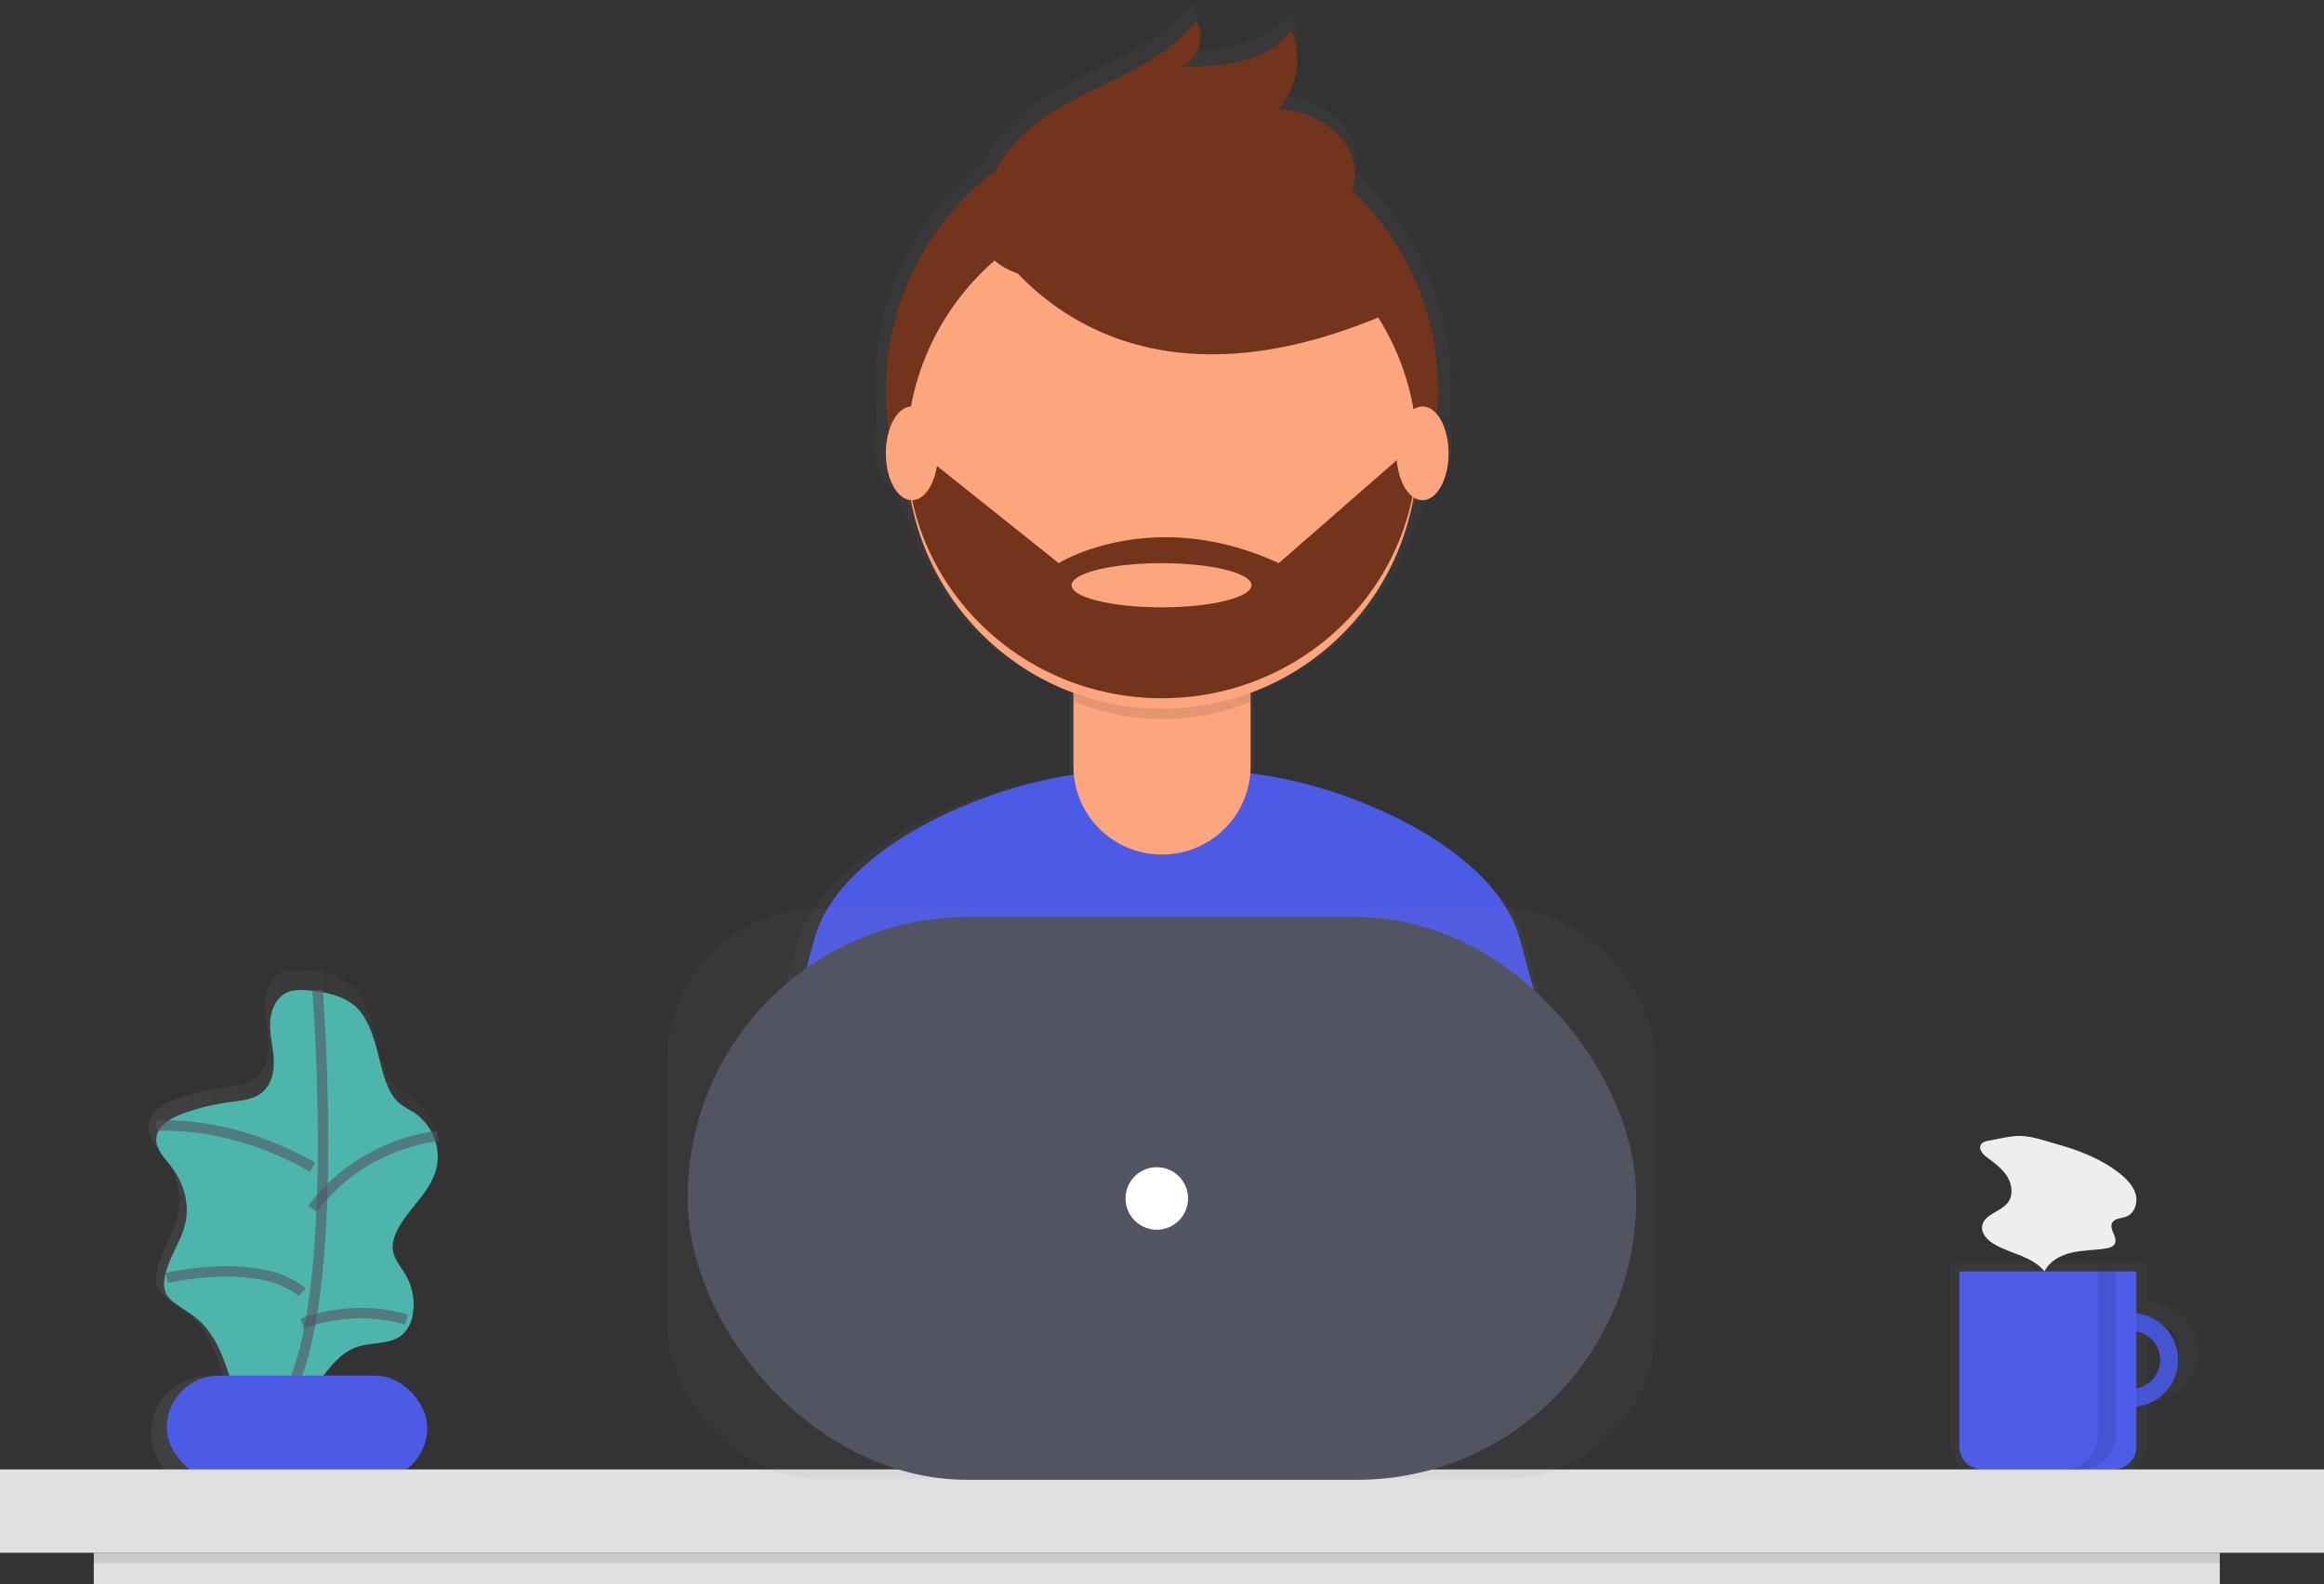 <svg xmlns="http://www.w3.org/2000/svg" width="223" height="152" viewBox="0 0 223 152"><rect x="0" y="0" width="223" height="152" fill="#333333" stroke="none"/><defs><linearGradient id="a" x1=".015%" x2="100.034%" y1="50.011%" y2="50.011%"><stop offset="0%" stop-color="gray" stop-opacity=".25"/><stop offset="54%" stop-color="gray" stop-opacity=".12"/><stop offset="100%" stop-color="gray" stop-opacity=".1"/></linearGradient><linearGradient id="b" x1="97945%" x2="97945%" y1="73859%" y2="64678%"><stop offset="0%" stop-color="gray" stop-opacity=".25"/><stop offset="54%" stop-color="gray" stop-opacity=".12"/><stop offset="100%" stop-color="gray" stop-opacity=".1"/></linearGradient><linearGradient id="c" x1="60065%" x2="60065%" y1="65011%" y2="11900%"><stop offset="0%" stop-color="gray" stop-opacity=".25"/><stop offset="54%" stop-color="gray" stop-opacity=".12"/><stop offset="100%" stop-color="gray" stop-opacity=".1"/></linearGradient><linearGradient id="d" x1="48572%" x2="48572%" y1="61560%" y2="37770%"><stop offset="0%" stop-color="gray" stop-opacity=".25"/><stop offset="54%" stop-color="gray" stop-opacity=".12"/><stop offset="100%" stop-color="gray" stop-opacity=".1"/></linearGradient></defs><g fill="none" fill-rule="evenodd"><path fill="url(#a)" fill-rule="nonzero" d="M27.709 18.144a5.429 5.429 0 0 0-2.129-5.733c-.469-.32-.992-.562-1.425-.93-.722-.612-1.138-1.513-1.43-2.414-.714-2.161-.94-4.588-2.192-6.54C19.395.75 17.173.235 15.204.054c-.717-.064-1.47-.099-2.126.202-1.097.5-1.62 1.805-1.67 3.018-.05 1.213.263 2.408.34 3.62.078 1.21-.136 2.543-1.021 3.364-.886.821-2.156.917-3.333 1.082-1.541.216-3.055.595-4.517 1.131C1.65 12.93.282 13.734.225 15.046c-.047 1.073.813 1.931 1.46 2.787 1.208 1.605 1.82 3.706 1.402 5.672-.419 1.965-1.821 3.717-2.065 5.745a2.512 2.512 0 0 0 .203 1.518c.196.32.454.598.76.815.758.589 1.594 1.064 2.322 1.704 1.496 1.335 2.306 3.273 2.93 5.185.059.184.114.372.17.556h-1.47C2.945 39.044.523 41.48.503 44.495c.014 3.02 2.44 5.466 5.438 5.48h14.683c2.998-.014 5.425-2.46 5.439-5.48-.014-3.02-2.44-5.465-5.439-5.479H16.6c.951-1.284 1.946-2.49 3.414-2.982 1.469-.49 3.246-.204 4.398-1.236a3.484 3.484 0 0 0 1-1.993 5.972 5.972 0 0 0-.645-3.94c-.455-.833-1.138-1.587-1.286-2.523-.125-.805.164-1.622.556-2.337 1.11-2.035 3.075-3.615 3.672-5.86z" opacity=".7" transform="translate(14 93)"/><path fill="#4DB6AC" fill-rule="nonzero" d="M29.634 95.042c-.7-.062-1.436-.094-2.076.192-1.072.476-1.583 1.716-1.635 2.866-.05 1.15.26 2.288.334 3.432.075 1.143-.133 2.415-1 3.202-.865.787-2.1.872-3.254 1.027a21.927 21.927 0 0 0-4.411 1.08c-1.198.428-2.534 1.199-2.59 2.448-.047 1.02.794 1.83 1.427 2.646 1.181 1.52 1.77 3.52 1.368 5.387-.402 1.867-1.77 3.532-2.018 5.459-.09.488-.02.993.199 1.44.192.305.446.568.745.774.74.56 1.567 1.011 2.267 1.62 1.462 1.267 2.251 3.108 2.863 4.925a39.219 39.219 0 0 1 1.401 5.46c1.259-.794 2.887-.782 4.23-1.427 2.86-1.373 3.822-5.353 6.841-6.344 1.43-.457 3.172-.194 4.297-1.173a3.275 3.275 0 0 0 .976-1.892 5.537 5.537 0 0 0-.63-3.743c-.451-.791-1.114-1.507-1.257-2.404-.123-.766.162-1.54.542-2.219 1.086-1.933 3.006-3.431 3.592-5.565.523-2.062-.303-4.227-2.079-5.447-.483-.27-.95-.564-1.4-.883-.701-.581-1.105-1.439-1.402-2.288-.7-2.058-.918-4.346-2.141-6.21-1.098-1.702-3.265-2.194-5.189-2.363z"/><path stroke="#535461" d="M30.472 95s2.794 34.994-4.472 41" opacity=".6"/><rect width="25" height="10" x="16" y="132" fill="#4C5BE6" fill-rule="nonzero" rx="5"/><path stroke="#535461" d="M15 108.042s6.753-.737 15 3.958M30 116s3.813-5.877 12-7M16 122.618s8.908-2.076 13 1.382M29 127s4.706-1.977 10-.372" opacity=".6"/><path fill="url(#b)" fill-rule="nonzero" d="M19.036 3.88V.175H.113v17.12c0 1.996 1.653 3.614 3.692 3.614h11.539c2.04 0 3.692-1.618 3.692-3.613v-3.794c1.757 0 3.38-.917 4.259-2.406a4.722 4.722 0 0 0 0-4.812c-.878-1.488-2.502-2.406-4.259-2.406zm0 7.774V5.73a3.043 3.043 0 0 1 2.692 1.457c.56.928.56 2.08 0 3.01a3.043 3.043 0 0 1-2.692 1.456z" opacity=".7" transform="translate(187 121)"/><path fill="#4D5DE7" fill-rule="nonzero" d="M204.5 126a4.5 4.5 0 1 0 0 9 4.5 4.5 0 0 0 0-9zm0 7.268a2.775 2.775 0 1 1 0-5.554 2.775 2.775 0 0 1 0 5.556v-.002z"/><path fill="#000" fill-rule="nonzero" d="M204.5 126a4.5 4.5 0 1 0 0 9 4.5 4.5 0 0 0 0-9zm0 7.268a2.775 2.775 0 1 1 0-5.554 2.775 2.775 0 0 1 0 5.556v-.002z" opacity=".1"/><path fill="#4D5DE7" fill-rule="nonzero" d="M205 122v16.79c0 1.22-.992 2.21-2.215 2.21H190.22a2.212 2.212 0 0 1-2.214-2.21V122H205z"/><path fill="#E0E0E0" fill-rule="nonzero" d="M0 141h223v8H0z"/><path fill="url(#c)" fill-rule="nonzero" d="M75.486 90.701c-2.389-8.65-15.934-14.967-26.124-16.368v-7.595h.032v-.29a25.42 25.42 0 0 0 15.374-16.076 27.408 27.408 0 0 0 1.64-3.529c1.088-.396 1.91-2.184 1.91-4.335a7.552 7.552 0 0 0-.308-2.175 27.75 27.75 0 0 0 .204-3.3 27.478 27.478 0 0 0-9.11-20.459c.086-.443.116-.895.088-1.346-.23-3.554-4.036-5.97-7.602-6.13a7.493 7.493 0 0 0 1.269-7.928c-2.274 3.305-6.944 3.662-10.962 3.683 1.735-.671 2.525-3.068 1.506-4.626-4.2 5.614-12.391 6.656-17.384 11.58a14.62 14.62 0 0 0-2.703 3.678 27.497 27.497 0 0 0-10.4 21.545c.002 1.094.07 2.186.2 3.271a7.536 7.536 0 0 0-.317 2.204c0 2.161.829 3.956 1.926 4.35a27.408 27.408 0 0 0 1.647 3.54A25.416 25.416 0 0 0 31.64 66.418v7.915C21.411 75.706 7.758 82.076 5.39 90.795c-2.044 7.53-4.227 15.794-5.314 20.655 9.309 6.526 28.84 10.355 41.073 10.355 11.632 0 30.64-3.458 39.677-9.398-.955-5.347-3.206-13.983-5.34-21.706z" opacity=".7" transform="translate(71)"/><path fill="#4C5BE6" fill-rule="nonzero" d="M112.679 120c11.234 0 29.593-3.33 38.321-9.053-.944-5.138-3.12-13.456-5.18-20.898C143.195 80.571 126.628 74 116.747 74h-9.523c-9.914 0-26.501 6.608-29.093 16.127-1.975 7.255-4.082 15.22-5.132 19.896 8.983 6.288 27.856 9.977 39.679 9.977z"/><circle cx="111.5" cy="37.5" r="26.5" fill="#72351C" fill-rule="nonzero"/><path fill="#000" fill-rule="nonzero" d="M103 60h17v13.538c0 4.673-3.806 8.462-8.5 8.462s-8.5-3.789-8.5-8.462V60z" opacity=".1"/><path fill="#FDA57D" fill-rule="nonzero" d="M105.44 60h12.122A2.432 2.432 0 0 1 120 62.427v11.111c0 4.673-3.806 8.462-8.5 8.462s-8.5-3.789-8.5-8.462V62.427c0-.644.257-1.262.715-1.717a2.443 2.443 0 0 1 1.725-.71z"/><path fill="#000" fill-rule="nonzero" d="M103 67.274a22.116 22.116 0 0 0 17 .054V65h-17v2.274z" opacity=".1"/><circle cx="111.5" cy="43.5" r="24.5" fill="#FDA57D" fill-rule="nonzero"/><path fill="#000" fill-rule="nonzero" d="M94 21.245s10.21 21.24 39 8.902l-6.693-10.774L114.42 15 94 21.245z" opacity=".1"/><path fill="#72351C" fill-rule="nonzero" d="M94 21.247s10.21 21.238 39 8.9l-6.693-10.775L114.42 15 94 21.247z"/><path fill="#72351C" fill-rule="nonzero" d="M94.513 18.695a13.95 13.95 0 0 1 3.505-5.634C102.83 8.357 110.72 7.364 114.768 2c.972 1.489.23 3.778-1.451 4.417 3.871-.025 8.37-.36 10.562-3.517a7.108 7.108 0 0 1-1.224 7.571c3.438.154 7.105 2.461 7.334 5.854.15 2.266-1.285 4.403-3.165 5.7-1.88 1.296-4.153 1.892-6.392 2.379-6.542 1.428-30.194 7.397-25.919-5.709zM136 43.005h-.652L122.71 54.038c-12.166-5.595-21.118 0-21.118 0L88.336 43.455 87 43.619c.366 13.136 11.416 23.548 24.81 23.379 13.394-.17 24.167-10.858 24.188-23.998l.002.005zm-24.542 15.271c-4.768 0-8.631-.948-8.631-2.117 0-1.168 3.865-2.116 8.63-2.116 4.766 0 8.631.948 8.631 2.116 0 1.169-3.863 2.117-8.63 2.117z"/><ellipse cx="87.5" cy="43.5" fill="#FDA57D" fill-rule="nonzero" rx="2.5" ry="4.5"/><ellipse cx="136.5" cy="43.5" fill="#FDA57D" fill-rule="nonzero" rx="2.5" ry="4.5"/><rect width="94.798" height="54.745" x=".037" y=".161" fill="url(#d)" fill-rule="nonzero" opacity=".7" rx="14.5" transform="translate(64 87)"/><rect width="91" height="54" x="66" y="88" fill="#535461" fill-rule="nonzero" rx="26.84"/><circle cx="111" cy="115" r="3" fill="#FFF" fill-rule="nonzero"/><path fill="#E0E0E0" fill-rule="nonzero" d="M9 149h204v3H9z"/><path fill="#000" fill-rule="nonzero" d="M9 149h204v1H9zM201.305 122v15.692A3.306 3.306 0 0 1 198 141h1.695a3.306 3.306 0 0 0 3.305-3.308V122h-1.695z" opacity=".1"/><path fill="#EEE" fill-rule="nonzero" d="M190.85 109.452c-.297.052-.635.133-.782.4-.236.422.19.9.572 1.187.71.537 1.456 1.065 1.938 1.813.483.749.634 1.794.107 2.514-.688.939-2.329 1.138-2.487 2.293-.102.741.534 1.373 1.182 1.744 1.593.917 3.647 1.162 4.803 2.597.473-.986 1.546-1.556 2.6-1.801 1.055-.245 2.17-.226 3.25-.39.348-.052.74-.159.896-.475.303-.615-.557-1.354-.262-1.972.236-.475.889-.435 1.373-.623.79-.306 1.114-1.328.891-2.138-.222-.81-.855-1.461-1.522-1.986-1.792-1.426-3.947-2.248-6.13-2.852-1.013-.278-2.204-.713-3.256-.758-1.005-.05-2.166.269-3.173.447z"/></g></svg>